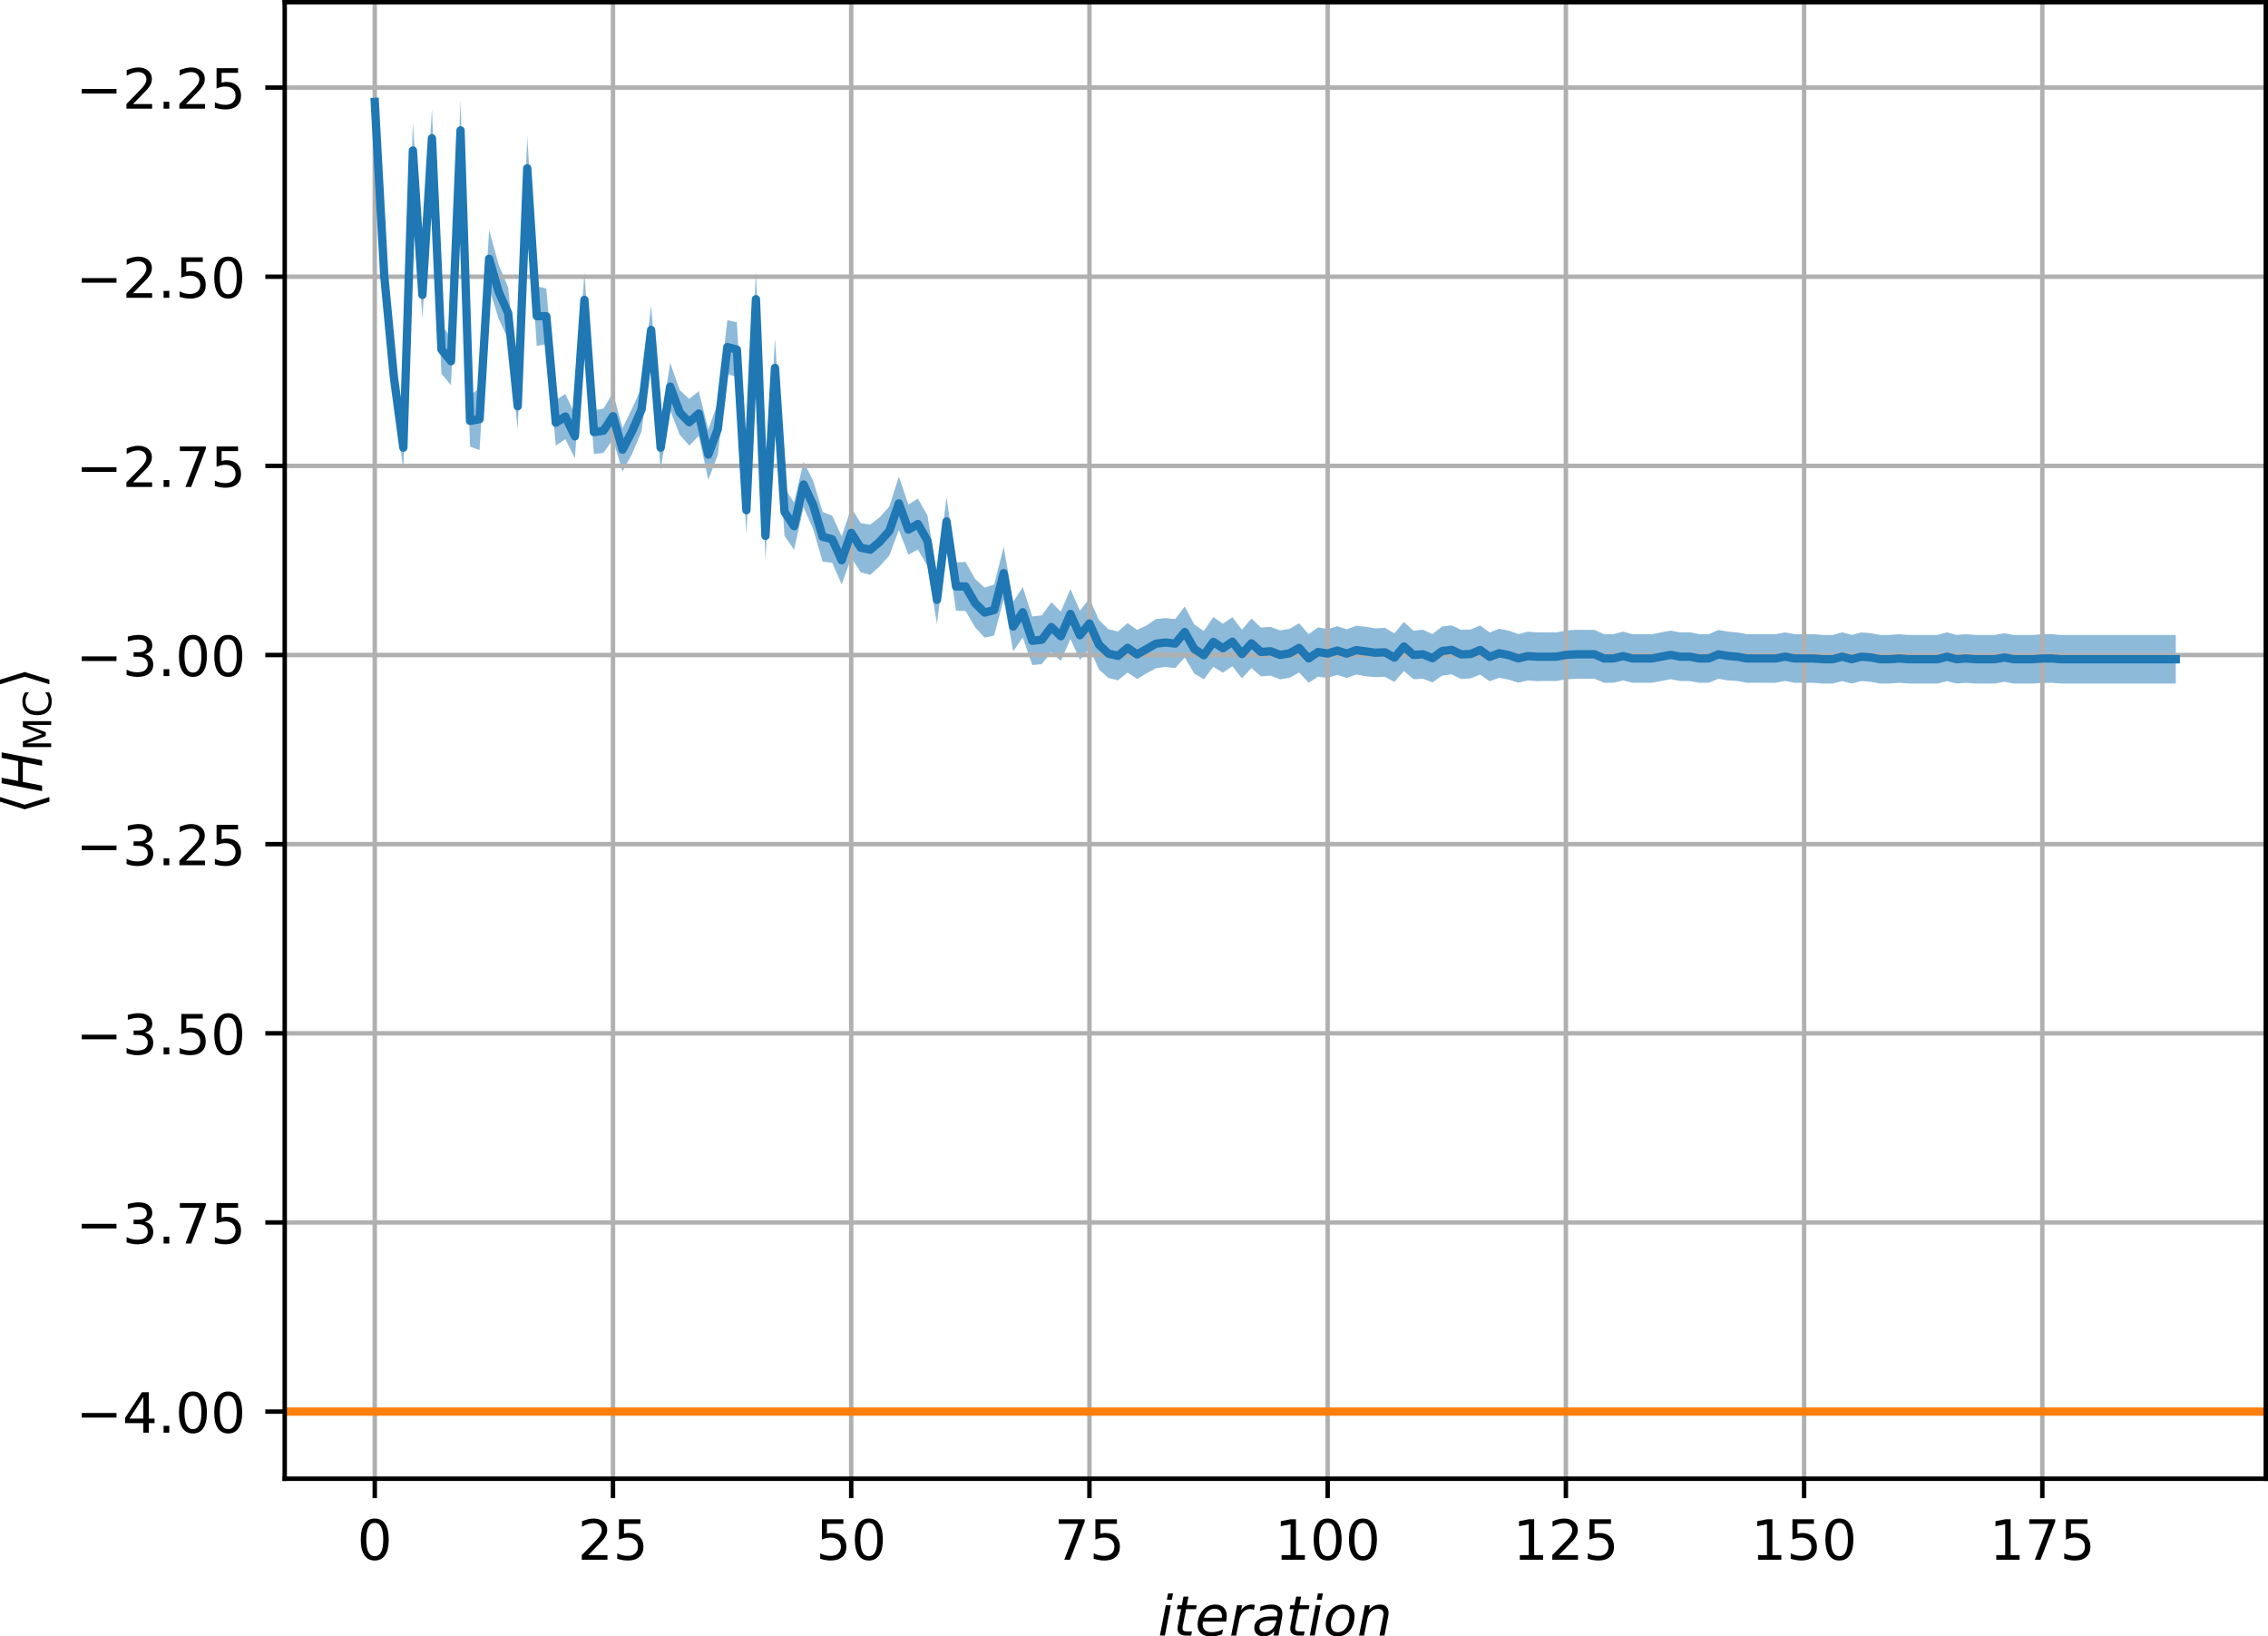 <?xml version="1.0" encoding="UTF-8" standalone="no"?>
<svg
   xmlns:dc="http://purl.org/dc/elements/1.1/"
   xmlns:cc="http://creativecommons.org/ns#"
   xmlns:rdf="http://www.w3.org/1999/02/22-rdf-syntax-ns#"
   xmlns:svg="http://www.w3.org/2000/svg"
   xmlns="http://www.w3.org/2000/svg"
   xmlns:xlink="http://www.w3.org/1999/xlink"
   xmlns:sodipodi="http://sodipodi.sourceforge.net/DTD/sodipodi-0.dtd"
   xmlns:inkscape="http://www.inkscape.org/namespaces/inkscape"
   height="294.929pt"
   version="1.1"
   viewBox="0 0 408.845 294.929"
   width="408.845pt"
   id="svg431"
   sodipodi:docname="convergence_max_cut_qaoa_noisy.svg"
   inkscape:version="1.0.1 (3bc2e813f5, 2020-09-07)">
  <sodipodi:namedview
     pagecolor="#ffffff"
     bordercolor="#666666"
     borderopacity="1"
     objecttolerance="10"
     gridtolerance="10"
     guidetolerance="10"
     inkscape:pageopacity="0"
     inkscape:pageshadow="2"
     inkscape:window-width="1920"
     inkscape:window-height="1042"
     id="namedview433"
     showgrid="false"
     inkscape:zoom="2.4061272"
     inkscape:cx="233.01378"
     inkscape:cy="100.63239"
     inkscape:window-x="0"
     inkscape:window-y="18"
     inkscape:window-maximized="0"
     inkscape:current-layer="patch_1"
     inkscape:document-rotation="0" />
  <defs
     id="defs6">
    <style
       type="text/css"
       id="style4">*{stroke-linecap:butt;stroke-linejoin:round;}</style>
  </defs>
  <g
     id="figure_1"
     transform="translate(-6.275,-41.072)">
    <g
       id="patch_1" />
    <g
       id="axes_1">
      <g
         id="PolyCollection_1">
        <path
           clip-path="url(#pc7e62475c1)"
           d="m 73.833,53.568 v 11.744 l 1.718,30.538 1.718,17.559 1.718,12.259 1.718,-52.457 1.718,25.301 1.718,-27.263 1.718,37.199 1.718,2.034 1.718,-40.495 1.718,51.575 1.718,0.632 1.718,-29.264 1.718,5.629 1.718,3.637 1.718,16.287 1.718,-41.371 1.718,26.317 1.718,-0.346 1.718,18.298 1.718,-1.166 1.718,3.464 1.718,-23.584 1.718,22.811 1.718,-0.212 1.718,-2.402 1.718,5.737 1.718,-3.136 1.718,-4.079 1.718,-13.783 1.718,20.744 1.718,-10.746 1.718,4.398 1.718,1.969 1.718,-1.773 1.718,7.919 1.718,-4.456 1.718,-14.618 1.718,0.566 1.718,28.376 1.718,-37.289 1.718,41.793 1.718,-29.228 1.718,24.975 1.718,2.497 1.718,-7.66 1.718,3.936 1.718,5.866 1.718,0.21 1.718,3.887 1.718,-4.781 1.718,2.618 1.718,0.437 1.718,-1.553 1.718,-1.923 1.718,-4.582 1.718,4.443 1.718,-0.953 1.718,3.031 1.718,10.408 1.718,-14.104 1.718,11.7 1.718,0.054 1.718,2.943 1.718,1.862 1.718,-0.395 1.718,-6.49 1.718,9.351 1.718,-2.508 1.718,4.984 1.718,-0.173 1.718,-2.197 1.718,1.633 1.718,-3.975 1.718,3.773 1.718,-2.081 1.718,3.811 1.718,1.546 1.718,0.401 1.718,-1.388 1.718,1.15 1.718,-1.017 1.718,-0.923 1.718,-0.222 1.718,0.206 1.718,-1.912 1.718,2.893 1.718,1.045 1.718,-2.263 1.718,1.062 1.718,-1.158 1.718,2.179 1.718,-1.84 1.718,1.483 1.718,-0.131 1.718,0.67 1.718,-0.274 1.718,-0.956 1.718,1.842 1.718,-1.093 1.718,0.228 1.718,-0.546 1.718,0.54 1.718,-0.614 1.718,0.317 1.718,0.157 1.718,-0.069 1.718,0.93 1.718,-1.95 1.718,1.466 1.718,-0.082 1.718,0.651 1.718,-1.203 1.718,-0.253 1.718,0.845 1.718,-0.108 1.718,-0.693 1.718,1.213 1.718,-0.624 1.718,0.329 1.718,0.553 1.718,-0.402 1.718,0.121 1.718,-0.034 1.718,0.007 1.718,-0.298 1.718,-0.097 1.718,-0.022 1.718,0.002 1.718,0.737 1.718,-0.013 1.718,-0.403 1.718,0.416 h 1.718 1.718 l 1.718,-0.319 1.718,-0.33 1.718,0.33 1.718,0.011 1.718,0.309 1.718,-0.008 1.718,-0.714 1.718,0.288 1.718,0.116 1.718,0.319 1.718,-0.006 1.718,0.006 h 1.718 l 1.718,-0.33 1.718,0.33 1.718,-0.006 1.718,0.006 1.718,0.134 h 1.718 l 1.718,-0.435 1.718,0.435 1.718,-0.453 1.718,0.134 1.718,0.319 h 1.718 l 1.718,-0.134 1.718,0.134 h 1.718 1.718 1.718 l 1.718,-0.435 1.718,0.435 1.718,-0.134 1.718,0.134 h 1.718 1.718 l 1.718,-0.319 1.718,0.319 h 1.718 1.718 l 1.718,-0.134 h 1.718 l 1.718,0.134 h 1.718 1.718 1.718 1.718 1.718 1.718 1.718 1.718 1.718 1.718 1.718 1.718 v -8.757 0 h -1.718 -1.718 -1.718 -1.718 -1.718 -1.718 -1.718 -1.718 -1.718 -1.718 -1.718 -1.718 l -1.718,-0.136 h -1.718 l -1.718,0.136 h -1.718 -1.718 l -1.718,-0.318 -1.718,0.318 h -1.718 -1.718 l -1.718,-0.136 -1.718,0.136 -1.718,-0.478 -1.718,0.478 h -1.718 -1.718 -1.718 l -1.718,-0.136 -1.718,0.136 h -1.718 l -1.718,-0.318 -1.718,-0.136 -1.718,0.455 -1.718,-0.478 -1.718,0.478 h -1.718 l -1.718,-0.136 -1.718,-0.008 -1.718,0.008 -1.718,-0.331 -1.718,0.331 h -1.718 l -1.718,-0.008 -1.718,0.008 -1.718,-0.318 -1.718,-0.159 -1.718,-0.287 -1.718,0.757 -1.718,0.007 -1.718,-0.35 -1.718,0.031 -1.718,-0.331 -1.718,0.331 -1.718,0.318 h -1.718 -1.718 l -1.718,-0.456 -1.718,0.441 -1.718,0.016 -1.718,-0.78 -1.718,-7.1e-4 -1.718,-0.018 -1.718,0.137 -1.718,0.337 -1.718,-0.009 -1.718,-0.004 -1.718,-0.12 -1.718,0.441 -1.718,-0.631 -1.718,-0.332 -1.718,0.659 -1.718,-1.259 -1.718,0.746 -1.718,0.033 -1.718,-0.793 -1.718,0.207 -1.718,1.358 -1.718,-0.781 -1.718,0.167 -1.718,-1.564 -1.718,2.05 -1.718,-0.993 -1.718,0.089 -1.718,-0.281 -1.718,-0.183 -1.718,0.642 -1.718,-0.561 -1.718,0.532 -1.718,-0.334 -1.718,1.238 -1.718,-1.953 -1.718,0.985 -1.718,0.297 -1.718,-0.655 -1.718,0.147 -1.718,-1.638 -1.718,2.017 -1.718,-2.257 -1.718,1.177 -1.718,-1.215 -1.718,2.528 -1.718,-1.189 -1.718,-3.226 -1.718,2.26 -1.718,-0.173 -1.718,0.162 -1.718,1.144 -1.718,0.818 -1.718,-1.222 -1.718,1.506 -1.718,-0.397 -1.718,-1.668 -1.718,-3.863 -1.718,2.18 -1.718,-3.899 -1.718,4.071 -1.718,-1.692 -1.718,2.362 -1.718,0.207 -1.718,-5.306 -1.718,2.654 -1.718,-9.894 -1.718,6.785 -1.718,0.546 -1.718,-1.553 -1.718,-3.064 -1.718,0.077 -1.718,-11.758 -1.718,14.123 -1.718,-10.846 -1.718,-3.021 -1.718,1.081 -1.718,-5.046 -1.718,5.381 -1.718,1.946 -1.718,1.338 -1.718,-0.281 -1.718,-2.722 -1.718,5.088 -1.718,-3.693 -1.718,-0.689 -1.718,-5.637 -1.718,-3.389 -1.718,7.354 -1.718,-2.662 -1.718,-26.915 -1.718,31.318 -1.718,-43.526 -1.718,38.775 -1.718,-29.499 -1.718,-0.37 -1.718,14.924 -1.718,4.785 -1.718,-6.913 -1.718,1.389 -1.718,-1.59 -1.718,-4.907 -1.718,11.279 -1.718,-21.678 -1.718,14.818 -1.718,3.832 -1.718,3.502 -1.718,-6.337 -1.718,2.827 -1.718,0.295 -1.718,-24.848 -1.718,25.591 -1.718,-3.682 -1.718,1.102 -1.718,-20.106 -1.718,-0.39 -1.718,-26.965 -1.718,44.409 -1.718,-17.265 -1.718,-4.103 -1.718,-6.236 -1.718,28.522 -1.718,1.269 L 89.292,59.157 87.575,101.864 85.857,99.659 84.139,60.736 82.421,89.928 80.704,63.159 78.986,117.837 77.268,104.509 75.55,85.876 Z"
           style="fill:#1f77b4;fill-opacity:0.5"
           id="path14" />
      </g>
      <g
         id="matplotlib.axis_1">
        <g
           id="xtick_1">
          <g
             id="line2d_1">
            <path
               clip-path="url(#pc7e62475c1)"
               d="M 73.833,307.584 V 41.472"
               style="fill:none;stroke:#b0b0b0;stroke-width:0.8;stroke-linecap:square"
               id="path17" />
          </g>
          <g
             id="line2d_2">
            <defs
               id="defs21">
              <path
                 d="M 0,0 V 3.5"
                 id="m0cd2d819ae"
                 style="stroke:#000000;stroke-width:0.8" />
            </defs>
            <g
               id="g25">
              <use
                 style="stroke:#000000;stroke-width:0.8"
                 x="73.833"
                 xlink:href="#m0cd2d819ae"
                 y="307.584"
                 id="use23"
                 width="100%"
                 height="100%" />
            </g>
          </g>
          <g
             id="text_1">
            <!-- 0 -->
            <g
               transform="matrix(0.1,0,0,-0.1,70.651,322.182)"
               id="g33">
              <defs
                 id="defs29">
                <path
                   d="m 31.781,66.406 q -7.609,0 -11.453,-7.5 Q 16.5,51.422 16.5,36.375 q 0,-14.984 3.828,-22.484 3.844,-7.5 11.453,-7.5 7.672,0 11.5,7.5 3.844,7.5 3.844,22.484 0,15.047 -3.844,22.531 -3.828,7.5 -11.5,7.5 z m 0,7.812 q 12.266,0 18.734,-9.703 6.469,-9.688 6.469,-28.141 0,-18.406 -6.469,-28.109 -6.469,-9.688 -18.734,-9.688 -12.25,0 -18.719,9.688 Q 6.594,17.969 6.594,36.375 q 0,18.453 6.469,28.141 6.469,9.703 18.719,9.703 z"
                   id="DejaVuSans-48" />
              </defs>
              <use
                 xlink:href="#DejaVuSans-48"
                 id="use31"
                 x="0"
                 y="0"
                 width="100%"
                 height="100%" />
            </g>
          </g>
        </g>
        <g
           id="xtick_2">
          <g
             id="line2d_3">
            <path
               clip-path="url(#pc7e62475c1)"
               d="M 116.776,307.584 V 41.472"
               style="fill:none;stroke:#b0b0b0;stroke-width:0.8;stroke-linecap:square"
               id="path37" />
          </g>
          <g
             id="line2d_4">
            <g
               id="g42">
              <use
                 style="stroke:#000000;stroke-width:0.8"
                 x="116.776"
                 xlink:href="#m0cd2d819ae"
                 y="307.584"
                 id="use40"
                 width="100%"
                 height="100%" />
            </g>
          </g>
          <g
             id="text_2">
            <!-- 25 -->
            <g
               transform="matrix(0.1,0,0,-0.1,110.414,322.182)"
               id="g53">
              <defs
                 id="defs47">
                <path
                   d="M 19.188,8.297 H 53.609 V 0 H 7.328 v 8.297 q 5.609,5.812 15.297,15.594 9.703,9.797 12.188,12.641 4.734,5.312 6.609,9 1.891,3.688 1.891,7.25 0,5.812 -4.078,9.469 -4.078,3.672 -10.625,3.672 -4.641,0 -9.797,-1.609 -5.141,-1.609 -11,-4.891 v 9.969 Q 13.766,71.781 18.938,73 q 5.188,1.219 9.484,1.219 11.328,0 18.062,-5.672 6.734,-5.656 6.734,-15.125 0,-4.5 -1.688,-8.531 Q 49.859,40.875 45.406,35.406 44.188,33.984 37.641,27.219 31.109,20.453 19.188,8.297 Z"
                   id="DejaVuSans-50" />
                <path
                   d="m 10.797,72.906 h 38.719 v -8.312 h -29.688 V 46.734 q 2.141,0.734 4.281,1.094 2.156,0.359 4.312,0.359 Q 40.625,48.188 47.75,41.5 54.891,34.812 54.891,23.391 54.891,11.625 47.562,5.094 40.234,-1.422 26.906,-1.422 q -4.594,0 -9.359,0.781 -4.75,0.781 -9.828,2.344 V 11.625 q 4.391,-2.391 9.078,-3.562 4.688,-1.172 9.906,-1.172 8.453,0 13.375,4.438 4.938,4.438 4.938,12.062 0,7.609 -4.938,12.047 -4.922,4.453 -13.375,4.453 -3.953,0 -7.891,-0.875 -3.922,-0.875 -8.016,-2.734 z"
                   id="DejaVuSans-53" />
              </defs>
              <use
                 xlink:href="#DejaVuSans-50"
                 id="use49"
                 x="0"
                 y="0"
                 width="100%"
                 height="100%" />
              <use
                 x="63.623"
                 xlink:href="#DejaVuSans-53"
                 id="use51"
                 y="0"
                 width="100%"
                 height="100%" />
            </g>
          </g>
        </g>
        <g
           id="xtick_3">
          <g
             id="line2d_5">
            <path
               clip-path="url(#pc7e62475c1)"
               d="M 159.72,307.584 V 41.472"
               style="fill:none;stroke:#b0b0b0;stroke-width:0.8;stroke-linecap:square"
               id="path57" />
          </g>
          <g
             id="line2d_6">
            <g
               id="g62">
              <use
                 style="stroke:#000000;stroke-width:0.8"
                 x="159.72"
                 xlink:href="#m0cd2d819ae"
                 y="307.584"
                 id="use60"
                 width="100%"
                 height="100%" />
            </g>
          </g>
          <g
             id="text_3">
            <!-- 50 -->
            <g
               transform="matrix(0.1,0,0,-0.1,153.358,322.182)"
               id="g69">
              <use
                 xlink:href="#DejaVuSans-53"
                 id="use65"
                 x="0"
                 y="0"
                 width="100%"
                 height="100%" />
              <use
                 x="63.623"
                 xlink:href="#DejaVuSans-48"
                 id="use67"
                 y="0"
                 width="100%"
                 height="100%" />
            </g>
          </g>
        </g>
        <g
           id="xtick_4">
          <g
             id="line2d_7">
            <path
               clip-path="url(#pc7e62475c1)"
               d="M 202.664,307.584 V 41.472"
               style="fill:none;stroke:#b0b0b0;stroke-width:0.8;stroke-linecap:square"
               id="path73" />
          </g>
          <g
             id="line2d_8">
            <g
               id="g78">
              <use
                 style="stroke:#000000;stroke-width:0.8"
                 x="202.664"
                 xlink:href="#m0cd2d819ae"
                 y="307.584"
                 id="use76"
                 width="100%"
                 height="100%" />
            </g>
          </g>
          <g
             id="text_4">
            <!-- 75 -->
            <g
               transform="matrix(0.1,0,0,-0.1,196.301,322.182)"
               id="g88">
              <defs
                 id="defs82">
                <path
                   d="m 8.203,72.906 h 46.875 V 68.703 L 28.609,0 H 18.312 L 43.219,64.594 H 8.203 Z"
                   id="DejaVuSans-55" />
              </defs>
              <use
                 xlink:href="#DejaVuSans-55"
                 id="use84"
                 x="0"
                 y="0"
                 width="100%"
                 height="100%" />
              <use
                 x="63.623"
                 xlink:href="#DejaVuSans-53"
                 id="use86"
                 y="0"
                 width="100%"
                 height="100%" />
            </g>
          </g>
        </g>
        <g
           id="xtick_5">
          <g
             id="line2d_9">
            <path
               clip-path="url(#pc7e62475c1)"
               d="M 245.608,307.584 V 41.472"
               style="fill:none;stroke:#b0b0b0;stroke-width:0.8;stroke-linecap:square"
               id="path92" />
          </g>
          <g
             id="line2d_10">
            <g
               id="g97">
              <use
                 style="stroke:#000000;stroke-width:0.8"
                 x="245.608"
                 xlink:href="#m0cd2d819ae"
                 y="307.584"
                 id="use95"
                 width="100%"
                 height="100%" />
            </g>
          </g>
          <g
             id="text_5">
            <!-- 100 -->
            <g
               transform="matrix(0.1,0,0,-0.1,236.064,322.182)"
               id="g109">
              <defs
                 id="defs101">
                <path
                   d="m 12.406,8.297 h 16.109 v 55.625 L 10.984,60.406 v 8.984 l 17.438,3.516 H 38.281 V 8.297 H 54.391 V 0 H 12.406 Z"
                   id="DejaVuSans-49" />
              </defs>
              <use
                 xlink:href="#DejaVuSans-49"
                 id="use103"
                 x="0"
                 y="0"
                 width="100%"
                 height="100%" />
              <use
                 x="63.623"
                 xlink:href="#DejaVuSans-48"
                 id="use105"
                 y="0"
                 width="100%"
                 height="100%" />
              <use
                 x="127.246"
                 xlink:href="#DejaVuSans-48"
                 id="use107"
                 y="0"
                 width="100%"
                 height="100%" />
            </g>
          </g>
        </g>
        <g
           id="xtick_6">
          <g
             id="line2d_11">
            <path
               clip-path="url(#pc7e62475c1)"
               d="M 288.551,307.584 V 41.472"
               style="fill:none;stroke:#b0b0b0;stroke-width:0.8;stroke-linecap:square"
               id="path113" />
          </g>
          <g
             id="line2d_12">
            <g
               id="g118">
              <use
                 style="stroke:#000000;stroke-width:0.8"
                 x="288.551"
                 xlink:href="#m0cd2d819ae"
                 y="307.584"
                 id="use116"
                 width="100%"
                 height="100%" />
            </g>
          </g>
          <g
             id="text_6">
            <!-- 125 -->
            <g
               transform="matrix(0.1,0,0,-0.1,279.008,322.182)"
               id="g127">
              <use
                 xlink:href="#DejaVuSans-49"
                 id="use121"
                 x="0"
                 y="0"
                 width="100%"
                 height="100%" />
              <use
                 x="63.623"
                 xlink:href="#DejaVuSans-50"
                 id="use123"
                 y="0"
                 width="100%"
                 height="100%" />
              <use
                 x="127.246"
                 xlink:href="#DejaVuSans-53"
                 id="use125"
                 y="0"
                 width="100%"
                 height="100%" />
            </g>
          </g>
        </g>
        <g
           id="xtick_7">
          <g
             id="line2d_13">
            <path
               clip-path="url(#pc7e62475c1)"
               d="M 331.495,307.584 V 41.472"
               style="fill:none;stroke:#b0b0b0;stroke-width:0.8;stroke-linecap:square"
               id="path131" />
          </g>
          <g
             id="line2d_14">
            <g
               id="g136">
              <use
                 style="stroke:#000000;stroke-width:0.8"
                 x="331.495"
                 xlink:href="#m0cd2d819ae"
                 y="307.584"
                 id="use134"
                 width="100%"
                 height="100%" />
            </g>
          </g>
          <g
             id="text_7">
            <!-- 150 -->
            <g
               transform="matrix(0.1,0,0,-0.1,321.951,322.182)"
               id="g145">
              <use
                 xlink:href="#DejaVuSans-49"
                 id="use139"
                 x="0"
                 y="0"
                 width="100%"
                 height="100%" />
              <use
                 x="63.623"
                 xlink:href="#DejaVuSans-53"
                 id="use141"
                 y="0"
                 width="100%"
                 height="100%" />
              <use
                 x="127.246"
                 xlink:href="#DejaVuSans-48"
                 id="use143"
                 y="0"
                 width="100%"
                 height="100%" />
            </g>
          </g>
        </g>
        <g
           id="xtick_8">
          <g
             id="line2d_15">
            <path
               clip-path="url(#pc7e62475c1)"
               d="M 374.439,307.584 V 41.472"
               style="fill:none;stroke:#b0b0b0;stroke-width:0.8;stroke-linecap:square"
               id="path149" />
          </g>
          <g
             id="line2d_16">
            <g
               id="g154">
              <use
                 style="stroke:#000000;stroke-width:0.8"
                 x="374.439"
                 xlink:href="#m0cd2d819ae"
                 y="307.584"
                 id="use152"
                 width="100%"
                 height="100%" />
            </g>
          </g>
          <g
             id="text_8">
            <!-- 175 -->
            <g
               transform="matrix(0.1,0,0,-0.1,364.895,322.182)"
               id="g163">
              <use
                 xlink:href="#DejaVuSans-49"
                 id="use157"
                 x="0"
                 y="0"
                 width="100%"
                 height="100%" />
              <use
                 x="63.623"
                 xlink:href="#DejaVuSans-55"
                 id="use159"
                 y="0"
                 width="100%"
                 height="100%" />
              <use
                 x="127.246"
                 xlink:href="#DejaVuSans-53"
                 id="use161"
                 y="0"
                 width="100%"
                 height="100%" />
            </g>
          </g>
        </g>
        <g
           id="text_9">
          <!-- $iteration$ -->
          <g
             transform="matrix(0.1,0,0,-0.1,215.01,335.861)"
             id="g194">
            <defs
               id="defs174">
              <path
                 d="m 18.312,75.984 h 8.984 L 25.094,64.594 H 16.109 Z M 14.203,54.688 H 23.188 L 12.5,0 H 3.516 Z"
                 id="DejaVuSans-Oblique-105" />
              <path
                 d="M 42.281,54.688 40.922,47.703 H 23 l -5.812,-29.688 q -0.297,-1.656 -0.438,-2.781 -0.141,-1.125 -0.141,-1.75 0,-3.125 1.875,-4.547 1.875,-1.422 6.031,-1.422 H 33.594 L 32.078,0 h -8.594 q -8,0 -11.938,3.125 Q 7.625,6.25 7.625,12.594 q 0,1.125 0.141,2.469 0.141,1.344 0.438,2.953 l 5.812,29.688 h -7.625 L 7.812,54.688 h 7.469 l 3.031,15.531 h 8.984 L 24.312,54.688 Z"
                 id="DejaVuSans-Oblique-116" />
              <path
                 d="m 48.094,32.234 q 0.156,0.781 0.219,1.609 0.078,0.828 0.078,1.656 0,5.953 -3.5,9.422 -3.484,3.469 -9.484,3.469 -6.688,0 -11.828,-4.234 -5.125,-4.219 -7.75,-11.984 z m 7.812,-7.031 H 14.109 Q 13.812,23.344 13.719,22.266 13.625,21.188 13.625,20.406 q 0,-6.781 4.172,-10.5 4.172,-3.703 11.797,-3.703 5.859,0 11.078,1.312 5.234,1.328 9.719,3.859 L 48.688,2.484 q -4.844,-1.953 -10,-2.922 -5.141,-0.984 -10.469,-0.984 -11.375,0 -17.5,5.438 -6.125,5.453 -6.125,15.469 0,8.547 3.047,15.891 3.047,7.344 8.969,13.109 3.797,3.609 9.047,5.562 Q 30.906,56 36.812,56 q 9.281,0 14.766,-5.562 5.5,-5.562 5.5,-14.938 0,-2.25 -0.297,-4.812 Q 56.5,28.125 55.906,25.203 Z"
                 id="DejaVuSans-Oblique-101" />
              <path
                 d="m 44.578,46.391 q -1.359,0.734 -3.125,1.125 -1.75,0.391 -3.75,0.391 -7.188,0 -12.562,-5.453 -5.359,-5.438 -7.125,-14.578 L 12.5,0 H 3.516 l 10.688,54.688 H 23.188 l -1.703,-8.5 Q 25.047,50.922 30,53.453 34.969,56 40.578,56 q 1.469,0 2.875,-0.172 1.422,-0.156 2.844,-0.547 z"
                 id="DejaVuSans-Oblique-114" />
              <path
                 d="M 53.719,31.203 47.609,0 H 38.625 l 1.656,8.297 Q 36.328,3.422 31.266,1 26.219,-1.422 20.016,-1.422 13.031,-1.422 8.562,2.844 4.109,7.125 4.109,13.812 q 0,9.578 7.641,15.141 7.641,5.562 21.062,5.562 h 12.5 l 0.484,2.406 q 0.109,0.391 0.156,0.844 Q 46,38.234 46,39.203 q 0,4.359 -3.547,6.766 -3.531,2.422 -9.938,2.422 -4.391,0 -9.016,-1.125 -4.609,-1.125 -9.484,-3.375 l 1.562,8.312 q 5.078,1.906 9.938,2.844 Q 30.375,56 34.906,56 q 9.672,0 14.719,-4.203 5.062,-4.188 5.062,-12.203 0,-1.609 -0.25,-3.781 -0.234,-2.172 -0.719,-4.609 z M 44,27.484 h -8.984 q -11.047,0 -16.344,-2.953 Q 13.375,21.578 13.375,15.375 q 0,-4.297 2.703,-6.734 2.719,-2.438 7.5,-2.438 7.328,0 12.797,5.25 5.469,5.25 7.234,14.031 z"
                 id="DejaVuSans-Oblique-97" />
              <path
                 d="m 25.391,-1.422 q -9.625,0 -15.219,5.938 -5.578,5.938 -5.578,16.188 0,5.953 1.922,12.125 1.938,6.188 5.016,10.391 Q 16.359,49.75 22.312,52.875 28.266,56 35.797,56 q 9.328,0 15.062,-5.812 5.734,-5.797 5.734,-15.172 0,-6.5 -1.906,-12.953 Q 52.781,15.625 49.703,11.375 44.922,4.828 38.969,1.703 q -5.953,-3.125 -13.578,-3.125 z M 13.922,21 q 0,-7.422 3.094,-11.109 3.109,-3.688 9.406,-3.688 9.031,0 14.953,7.875 5.938,7.891 5.938,20 0,7.078 -3.172,10.688 -3.172,3.625 -9.328,3.625 -5.078,0 -9.031,-2.375 Q 21.828,43.656 18.703,38.812 16.406,35.203 15.156,30.562 13.922,25.922 13.922,21 Z"
                 id="DejaVuSans-Oblique-111" />
              <path
                 d="M 55.719,33.016 49.312,0 h -9.031 l 6.406,32.672 q 0.438,2.297 0.672,4.047 0.25,1.766 0.25,2.781 0,4.109 -2.594,6.391 Q 42.438,48.188 37.797,48.188 30.562,48.188 25.344,43.375 20.125,38.578 18.5,30.328 L 12.5,0 H 3.516 l 10.594,54.688 h 8.984 l -1.797,-8.594 q 3.75,4.734 9.016,7.312 Q 35.594,56 41.406,56 q 7.234,0 11.203,-3.906 3.984,-3.906 3.984,-10.984 0,-1.75 -0.219,-3.75 -0.219,-2 -0.656,-4.344 z"
                 id="DejaVuSans-Oblique-110" />
            </defs>
            <use
               transform="translate(0,0.016)"
               xlink:href="#DejaVuSans-Oblique-105"
               id="use176"
               x="0"
               y="0"
               width="100%"
               height="100%" />
            <use
               transform="translate(27.783,0.016)"
               xlink:href="#DejaVuSans-Oblique-116"
               id="use178"
               x="0"
               y="0"
               width="100%"
               height="100%" />
            <use
               transform="translate(66.992,0.016)"
               xlink:href="#DejaVuSans-Oblique-101"
               id="use180"
               x="0"
               y="0"
               width="100%"
               height="100%" />
            <use
               transform="translate(128.516,0.016)"
               xlink:href="#DejaVuSans-Oblique-114"
               id="use182"
               x="0"
               y="0"
               width="100%"
               height="100%" />
            <use
               transform="translate(169.629,0.016)"
               xlink:href="#DejaVuSans-Oblique-97"
               id="use184"
               x="0"
               y="0"
               width="100%"
               height="100%" />
            <use
               transform="translate(230.908,0.016)"
               xlink:href="#DejaVuSans-Oblique-116"
               id="use186"
               x="0"
               y="0"
               width="100%"
               height="100%" />
            <use
               transform="translate(270.117,0.016)"
               xlink:href="#DejaVuSans-Oblique-105"
               id="use188"
               x="0"
               y="0"
               width="100%"
               height="100%" />
            <use
               transform="translate(297.9,0.016)"
               xlink:href="#DejaVuSans-Oblique-111"
               id="use190"
               x="0"
               y="0"
               width="100%"
               height="100%" />
            <use
               transform="translate(359.082,0.016)"
               xlink:href="#DejaVuSans-Oblique-110"
               id="use192"
               x="0"
               y="0"
               width="100%"
               height="100%" />
          </g>
        </g>
      </g>
      <g
         id="matplotlib.axis_2">
        <g
           id="ytick_1">
          <g
             id="line2d_17">
            <path
               clip-path="url(#pc7e62475c1)"
               d="M 57.6,295.488 H 414.72"
               style="fill:none;stroke:#b0b0b0;stroke-width:0.8;stroke-linecap:square"
               id="path198" />
          </g>
          <g
             id="line2d_18">
            <defs
               id="defs202">
              <path
                 d="M 0,0 H -3.5"
                 id="m74c15f6f76"
                 style="stroke:#000000;stroke-width:0.8" />
            </defs>
            <g
               id="g206">
              <use
                 style="stroke:#000000;stroke-width:0.8"
                 x="57.6"
                 xlink:href="#m74c15f6f76"
                 y="295.488"
                 id="use204"
                 width="100%"
                 height="100%" />
            </g>
          </g>
          <g
             id="text_10">
            <!-- −4.00 -->
            <g
               transform="matrix(0.1,0,0,-0.1,19.955,299.287)"
               id="g224">
              <defs
                 id="defs212">
                <path
                   d="M 10.594,35.5 H 73.188 V 27.203 H 10.594 Z"
                   id="DejaVuSans-8722" />
                <path
                   d="M 37.797,64.312 12.891,25.391 h 24.906 z m -2.594,8.594 h 12.406 V 25.391 h 10.406 V 17.188 H 47.609 V 0 h -9.812 V 17.188 H 4.891 v 9.516 z"
                   id="DejaVuSans-52" />
                <path
                   d="M 10.688,12.406 H 21 V 0 H 10.688 Z"
                   id="DejaVuSans-46" />
              </defs>
              <use
                 xlink:href="#DejaVuSans-8722"
                 id="use214"
                 x="0"
                 y="0"
                 width="100%"
                 height="100%" />
              <use
                 x="83.789"
                 xlink:href="#DejaVuSans-52"
                 id="use216"
                 y="0"
                 width="100%"
                 height="100%" />
              <use
                 x="147.412"
                 xlink:href="#DejaVuSans-46"
                 id="use218"
                 y="0"
                 width="100%"
                 height="100%" />
              <use
                 x="179.199"
                 xlink:href="#DejaVuSans-48"
                 id="use220"
                 y="0"
                 width="100%"
                 height="100%" />
              <use
                 x="242.822"
                 xlink:href="#DejaVuSans-48"
                 id="use222"
                 y="0"
                 width="100%"
                 height="100%" />
            </g>
          </g>
        </g>
        <g
           id="ytick_2">
          <g
             id="line2d_19">
            <path
               clip-path="url(#pc7e62475c1)"
               d="M 57.6,261.398 H 414.72"
               style="fill:none;stroke:#b0b0b0;stroke-width:0.8;stroke-linecap:square"
               id="path228" />
          </g>
          <g
             id="line2d_20">
            <g
               id="g233">
              <use
                 style="stroke:#000000;stroke-width:0.8"
                 x="57.6"
                 xlink:href="#m74c15f6f76"
                 y="261.398"
                 id="use231"
                 width="100%"
                 height="100%" />
            </g>
          </g>
          <g
             id="text_11">
            <!-- −3.75 -->
            <g
               transform="matrix(0.1,0,0,-0.1,19.955,265.197)"
               id="g249">
              <defs
                 id="defs237">
                <path
                   d="M 40.578,39.312 Q 47.656,37.797 51.625,33 q 3.984,-4.781 3.984,-11.812 0,-10.781 -7.422,-16.703 -7.422,-5.906 -21.094,-5.906 -4.578,0 -9.438,0.906 -4.859,0.906 -10.031,2.719 v 9.516 q 4.094,-2.391 8.969,-3.609 4.891,-1.219 10.219,-1.219 9.266,0 14.125,3.656 4.859,3.656 4.859,10.641 0,6.453 -4.516,10.078 -4.516,3.641 -12.562,3.641 h -8.5 v 8.109 h 8.891 q 7.266,0 11.125,2.906 3.859,2.906 3.859,8.375 0,5.609 -3.984,8.609 -3.969,3.016 -11.391,3.016 -4.062,0 -8.703,-0.891 Q 15.375,64.156 9.812,62.312 v 8.781 q 5.625,1.562 10.531,2.344 4.906,0.781 9.25,0.781 11.234,0 17.766,-5.109 6.547,-5.094 6.547,-13.781 0,-6.062 -3.469,-10.234 -3.469,-4.172 -9.859,-5.781 z"
                   id="DejaVuSans-51" />
              </defs>
              <use
                 xlink:href="#DejaVuSans-8722"
                 id="use239"
                 x="0"
                 y="0"
                 width="100%"
                 height="100%" />
              <use
                 x="83.789"
                 xlink:href="#DejaVuSans-51"
                 id="use241"
                 y="0"
                 width="100%"
                 height="100%" />
              <use
                 x="147.412"
                 xlink:href="#DejaVuSans-46"
                 id="use243"
                 y="0"
                 width="100%"
                 height="100%" />
              <use
                 x="179.199"
                 xlink:href="#DejaVuSans-55"
                 id="use245"
                 y="0"
                 width="100%"
                 height="100%" />
              <use
                 x="242.822"
                 xlink:href="#DejaVuSans-53"
                 id="use247"
                 y="0"
                 width="100%"
                 height="100%" />
            </g>
          </g>
        </g>
        <g
           id="ytick_3">
          <g
             id="line2d_21">
            <path
               clip-path="url(#pc7e62475c1)"
               d="M 57.6,227.307 H 414.72"
               style="fill:none;stroke:#b0b0b0;stroke-width:0.8;stroke-linecap:square"
               id="path253" />
          </g>
          <g
             id="line2d_22">
            <g
               id="g258">
              <use
                 style="stroke:#000000;stroke-width:0.8"
                 x="57.6"
                 xlink:href="#m74c15f6f76"
                 y="227.307"
                 id="use256"
                 width="100%"
                 height="100%" />
            </g>
          </g>
          <g
             id="text_12">
            <!-- −3.50 -->
            <g
               transform="matrix(0.1,0,0,-0.1,19.955,231.106)"
               id="g271">
              <use
                 xlink:href="#DejaVuSans-8722"
                 id="use261"
                 x="0"
                 y="0"
                 width="100%"
                 height="100%" />
              <use
                 x="83.789"
                 xlink:href="#DejaVuSans-51"
                 id="use263"
                 y="0"
                 width="100%"
                 height="100%" />
              <use
                 x="147.412"
                 xlink:href="#DejaVuSans-46"
                 id="use265"
                 y="0"
                 width="100%"
                 height="100%" />
              <use
                 x="179.199"
                 xlink:href="#DejaVuSans-53"
                 id="use267"
                 y="0"
                 width="100%"
                 height="100%" />
              <use
                 x="242.822"
                 xlink:href="#DejaVuSans-48"
                 id="use269"
                 y="0"
                 width="100%"
                 height="100%" />
            </g>
          </g>
        </g>
        <g
           id="ytick_4">
          <g
             id="line2d_23">
            <path
               clip-path="url(#pc7e62475c1)"
               d="M 57.6,193.217 H 414.72"
               style="fill:none;stroke:#b0b0b0;stroke-width:0.8;stroke-linecap:square"
               id="path275" />
          </g>
          <g
             id="line2d_24">
            <g
               id="g280">
              <use
                 style="stroke:#000000;stroke-width:0.8"
                 x="57.6"
                 xlink:href="#m74c15f6f76"
                 y="193.217"
                 id="use278"
                 width="100%"
                 height="100%" />
            </g>
          </g>
          <g
             id="text_13">
            <!-- −3.25 -->
            <g
               transform="matrix(0.1,0,0,-0.1,19.955,197.016)"
               id="g293">
              <use
                 xlink:href="#DejaVuSans-8722"
                 id="use283"
                 x="0"
                 y="0"
                 width="100%"
                 height="100%" />
              <use
                 x="83.789"
                 xlink:href="#DejaVuSans-51"
                 id="use285"
                 y="0"
                 width="100%"
                 height="100%" />
              <use
                 x="147.412"
                 xlink:href="#DejaVuSans-46"
                 id="use287"
                 y="0"
                 width="100%"
                 height="100%" />
              <use
                 x="179.199"
                 xlink:href="#DejaVuSans-50"
                 id="use289"
                 y="0"
                 width="100%"
                 height="100%" />
              <use
                 x="242.822"
                 xlink:href="#DejaVuSans-53"
                 id="use291"
                 y="0"
                 width="100%"
                 height="100%" />
            </g>
          </g>
        </g>
        <g
           id="ytick_5">
          <g
             id="line2d_25">
            <path
               clip-path="url(#pc7e62475c1)"
               d="M 57.6,159.126 H 414.72"
               style="fill:none;stroke:#b0b0b0;stroke-width:0.8;stroke-linecap:square"
               id="path297" />
          </g>
          <g
             id="line2d_26">
            <g
               id="g302">
              <use
                 style="stroke:#000000;stroke-width:0.8"
                 x="57.6"
                 xlink:href="#m74c15f6f76"
                 y="159.126"
                 id="use300"
                 width="100%"
                 height="100%" />
            </g>
          </g>
          <g
             id="text_14">
            <!-- −3.00 -->
            <g
               transform="matrix(0.1,0,0,-0.1,19.955,162.926)"
               id="g315">
              <use
                 xlink:href="#DejaVuSans-8722"
                 id="use305"
                 x="0"
                 y="0"
                 width="100%"
                 height="100%" />
              <use
                 x="83.789"
                 xlink:href="#DejaVuSans-51"
                 id="use307"
                 y="0"
                 width="100%"
                 height="100%" />
              <use
                 x="147.412"
                 xlink:href="#DejaVuSans-46"
                 id="use309"
                 y="0"
                 width="100%"
                 height="100%" />
              <use
                 x="179.199"
                 xlink:href="#DejaVuSans-48"
                 id="use311"
                 y="0"
                 width="100%"
                 height="100%" />
              <use
                 x="242.822"
                 xlink:href="#DejaVuSans-48"
                 id="use313"
                 y="0"
                 width="100%"
                 height="100%" />
            </g>
          </g>
        </g>
        <g
           id="ytick_6">
          <g
             id="line2d_27">
            <path
               clip-path="url(#pc7e62475c1)"
               d="M 57.6,125.036 H 414.72"
               style="fill:none;stroke:#b0b0b0;stroke-width:0.8;stroke-linecap:square"
               id="path319" />
          </g>
          <g
             id="line2d_28">
            <g
               id="g324">
              <use
                 style="stroke:#000000;stroke-width:0.8"
                 x="57.6"
                 xlink:href="#m74c15f6f76"
                 y="125.036"
                 id="use322"
                 width="100%"
                 height="100%" />
            </g>
          </g>
          <g
             id="text_15">
            <!-- −2.75 -->
            <g
               transform="matrix(0.1,0,0,-0.1,19.955,128.835)"
               id="g337">
              <use
                 xlink:href="#DejaVuSans-8722"
                 id="use327"
                 x="0"
                 y="0"
                 width="100%"
                 height="100%" />
              <use
                 x="83.789"
                 xlink:href="#DejaVuSans-50"
                 id="use329"
                 y="0"
                 width="100%"
                 height="100%" />
              <use
                 x="147.412"
                 xlink:href="#DejaVuSans-46"
                 id="use331"
                 y="0"
                 width="100%"
                 height="100%" />
              <use
                 x="179.199"
                 xlink:href="#DejaVuSans-55"
                 id="use333"
                 y="0"
                 width="100%"
                 height="100%" />
              <use
                 x="242.822"
                 xlink:href="#DejaVuSans-53"
                 id="use335"
                 y="0"
                 width="100%"
                 height="100%" />
            </g>
          </g>
        </g>
        <g
           id="ytick_7">
          <g
             id="line2d_29">
            <path
               clip-path="url(#pc7e62475c1)"
               d="M 57.6,90.946 H 414.72"
               style="fill:none;stroke:#b0b0b0;stroke-width:0.8;stroke-linecap:square"
               id="path341" />
          </g>
          <g
             id="line2d_30">
            <g
               id="g346">
              <use
                 style="stroke:#000000;stroke-width:0.8"
                 x="57.6"
                 xlink:href="#m74c15f6f76"
                 y="90.946"
                 id="use344"
                 width="100%"
                 height="100%" />
            </g>
          </g>
          <g
             id="text_16">
            <!-- −2.50 -->
            <g
               transform="matrix(0.1,0,0,-0.1,19.955,94.745)"
               id="g359">
              <use
                 xlink:href="#DejaVuSans-8722"
                 id="use349"
                 x="0"
                 y="0"
                 width="100%"
                 height="100%" />
              <use
                 x="83.789"
                 xlink:href="#DejaVuSans-50"
                 id="use351"
                 y="0"
                 width="100%"
                 height="100%" />
              <use
                 x="147.412"
                 xlink:href="#DejaVuSans-46"
                 id="use353"
                 y="0"
                 width="100%"
                 height="100%" />
              <use
                 x="179.199"
                 xlink:href="#DejaVuSans-53"
                 id="use355"
                 y="0"
                 width="100%"
                 height="100%" />
              <use
                 x="242.822"
                 xlink:href="#DejaVuSans-48"
                 id="use357"
                 y="0"
                 width="100%"
                 height="100%" />
            </g>
          </g>
        </g>
        <g
           id="ytick_8">
          <g
             id="line2d_31">
            <path
               clip-path="url(#pc7e62475c1)"
               d="M 57.6,56.855 H 414.72"
               style="fill:none;stroke:#b0b0b0;stroke-width:0.8;stroke-linecap:square"
               id="path363" />
          </g>
          <g
             id="line2d_32">
            <g
               id="g368">
              <use
                 style="stroke:#000000;stroke-width:0.8"
                 x="57.6"
                 xlink:href="#m74c15f6f76"
                 y="56.855"
                 id="use366"
                 width="100%"
                 height="100%" />
            </g>
          </g>
          <g
             id="text_17">
            <!-- −2.25 -->
            <g
               transform="matrix(0.1,0,0,-0.1,19.955,60.654)"
               id="g381">
              <use
                 xlink:href="#DejaVuSans-8722"
                 id="use371"
                 x="0"
                 y="0"
                 width="100%"
                 height="100%" />
              <use
                 x="83.789"
                 xlink:href="#DejaVuSans-50"
                 id="use373"
                 y="0"
                 width="100%"
                 height="100%" />
              <use
                 x="147.412"
                 xlink:href="#DejaVuSans-46"
                 id="use375"
                 y="0"
                 width="100%"
                 height="100%" />
              <use
                 x="179.199"
                 xlink:href="#DejaVuSans-50"
                 id="use377"
                 y="0"
                 width="100%"
                 height="100%" />
              <use
                 x="242.822"
                 xlink:href="#DejaVuSans-53"
                 id="use379"
                 y="0"
                 width="100%"
                 height="100%" />
            </g>
          </g>
        </g>
        <g
           id="text_18">
          <!-- $\langle H_{\mathrm{MC}} \rangle$ -->
          <g
             transform="matrix(0,-0.1,-0.1,0,13.875,187.828)"
             id="g402">
            <defs
               id="defs390">
              <path
                 d="M 8.938,31.344 22.703,75.875 H 31 L 17.234,31.344 31,-13.188 h -8.297 z"
                 id="DejaVuSans-10216" />
              <path
                 d="M 16.891,72.906 H 26.812 L 21,43.016 h 35.781 l 5.812,29.891 h 9.922 L 58.297,0 h -9.906 l 6.781,34.719 H 19.391 L 12.594,0 H 2.688 Z"
                 id="DejaVuSans-Oblique-72" />
              <path
                 d="M 9.812,72.906 H 24.516 L 43.109,23.297 61.812,72.906 H 76.516 V 0 h -9.625 v 64.016 l -18.797,-50 H 38.188 l -18.797,50 V 0 H 9.812 Z"
                 id="DejaVuSans-77" />
              <path
                 d="M 64.406,67.281 V 56.891 q -4.984,4.641 -10.625,6.922 -5.641,2.297 -11.984,2.297 -12.5,0 -19.141,-7.641 -6.641,-7.641 -6.641,-22.094 0,-14.406 6.641,-22.047 Q 29.297,6.688 41.797,6.688 q 6.344,0 11.984,2.297 5.641,2.297 10.625,6.938 V 5.609 Q 59.234,2.094 53.438,0.328 q -5.781,-1.75 -12.219,-1.75 -16.562,0 -26.094,10.125 Q 5.609,18.844 5.609,36.375 q 0,17.578 9.516,27.703 9.531,10.141 26.094,10.141 6.531,0 12.312,-1.734 5.797,-1.734 10.875,-5.203 z"
                 id="DejaVuSans-67" />
              <path
                 d="M 30.078,31.344 16.312,-13.188 H 8.016 L 21.781,31.344 8.016,75.875 H 16.312 Z"
                 id="DejaVuSans-10217" />
            </defs>
            <use
               transform="translate(0,0.125)"
               xlink:href="#DejaVuSans-10216"
               id="use392"
               x="0"
               y="0"
               width="100%"
               height="100%" />
            <use
               transform="translate(39.014,0.125)"
               xlink:href="#DejaVuSans-Oblique-72"
               id="use394"
               x="0"
               y="0"
               width="100%"
               height="100%" />
            <use
               transform="matrix(0.7,0,0,0.7,114.209,-16.281)"
               xlink:href="#DejaVuSans-77"
               id="use396"
               x="0"
               y="0"
               width="100%"
               height="100%" />
            <use
               transform="matrix(0.7,0,0,0.7,174.604,-16.281)"
               xlink:href="#DejaVuSans-67"
               id="use398"
               x="0"
               y="0"
               width="100%"
               height="100%" />
            <use
               transform="translate(226.216,0.125)"
               xlink:href="#DejaVuSans-10217"
               id="use400"
               x="0"
               y="0"
               width="100%"
               height="100%" />
          </g>
        </g>
      </g>
      <g
         id="line2d_33">
        <path
           clip-path="url(#pc7e62475c1)"
           d="m 73.833,59.44 1.718,31.423 1.718,18.096 1.718,12.793 1.718,-53.568 1.718,26.035 1.718,-28.227 1.718,38.061 1.718,2.12 1.718,-41.601 1.718,52.358 1.718,-0.318 1.718,-28.893 1.718,5.933 1.718,3.87 1.718,16.776 1.718,-42.89 1.718,26.641 1.718,0.022 1.718,19.202 1.718,-1.134 1.718,3.573 1.718,-24.588 1.718,23.829 1.718,-0.253 1.718,-2.614 1.718,6.037 1.718,-3.319 1.718,-3.955 1.718,-14.301 1.718,21.211 1.718,-11.012 1.718,4.653 1.718,1.779 1.718,-1.581 1.718,7.416 1.718,-4.621 1.718,-14.771 1.718,0.468 1.718,28.938 1.718,-38.032 1.718,42.66 1.718,-30.273 1.718,25.945 1.718,2.58 1.718,-7.507 1.718,3.662 1.718,5.751 1.718,0.449 1.718,3.79 1.718,-4.934 1.718,2.67 1.718,0.359 1.718,-1.445 1.718,-1.934 1.718,-4.982 1.718,4.745 1.718,-1.017 1.718,3.026 1.718,10.627 1.718,-14.114 1.718,11.729 1.718,-0.012 1.718,3.003 1.718,1.708 1.718,-0.47 1.718,-6.637 1.718,9.622 1.718,-2.581 1.718,5.145 1.718,-0.19 1.718,-2.279 1.718,1.662 1.718,-4.023 1.718,3.836 1.718,-2.13 1.718,3.837 1.718,1.607 1.718,0.399 1.718,-1.447 1.718,1.186 3.436,-1.951 1.718,-0.192 1.718,0.19 1.718,-2.086 1.718,3.06 1.718,1.117 1.718,-2.396 1.718,1.139 1.718,-1.167 1.718,2.218 1.718,-1.928 1.718,1.561 1.718,-0.139 1.718,0.662 1.718,-0.286 1.718,-0.971 1.718,1.898 1.718,-1.166 1.718,0.281 1.718,-0.539 1.718,0.551 1.718,-0.628 3.435,0.469 1.718,-0.079 1.718,0.961 1.718,-2 1.718,1.515 1.718,-0.125 1.718,0.716 1.718,-1.281 1.718,-0.23 1.718,0.819 1.718,-0.07 1.718,-0.719 1.718,1.236 1.718,-0.642 1.718,0.33 1.718,0.592 1.718,-0.421 1.718,0.121 3.436,-0.007 1.718,-0.318 1.718,-0.117 3.436,-7.8e-4 1.718,0.758 1.718,-0.014 1.718,-0.422 1.718,0.436 h 3.436 l 3.436,-0.649 1.718,0.331 1.718,-0.01 1.718,0.329 1.718,-0.008 1.718,-0.736 1.718,0.287 1.718,0.137 1.718,0.319 h 5.153 l 1.718,-0.331 1.718,0.331 h 3.435 l 1.718,0.135 h 1.718 l 1.718,-0.456 1.718,0.456 1.718,-0.454 1.718,0.135 1.718,0.319 h 1.718 l 1.718,-0.135 1.718,0.135 h 5.153 l 1.718,-0.456 1.718,0.456 1.718,-0.135 1.718,0.135 h 3.436 l 1.718,-0.319 1.718,0.319 h 3.436 l 1.718,-0.135 h 1.718 l 1.718,0.135 h 20.613 v 0"
           style="fill:none;stroke:#1f77b4;stroke-width:1.5;stroke-linecap:square"
           id="path406" />
      </g>
      <g
         id="line2d_34">
        <path
           clip-path="url(#pc7e62475c1)"
           d="M 57.6,295.488 H 414.72"
           style="fill:none;stroke:#ff7f0e;stroke-width:1.5;stroke-linecap:square"
           id="path409" />
      </g>
      <g
         id="patch_3">
        <path
           d="M 57.6,307.584 V 41.472"
           style="fill:none;stroke:#000000;stroke-width:0.8;stroke-linecap:square;stroke-linejoin:miter"
           id="path412" />
      </g>
      <g
         id="patch_4">
        <path
           d="M 414.72,307.584 V 41.472"
           style="fill:none;stroke:#000000;stroke-width:0.8;stroke-linecap:square;stroke-linejoin:miter"
           id="path415" />
      </g>
      <g
         id="patch_5">
        <path
           d="M 57.6,307.584 H 414.72"
           style="fill:none;stroke:#000000;stroke-width:0.8;stroke-linecap:square;stroke-linejoin:miter"
           id="path418" />
      </g>
      <g
         id="patch_6">
        <path
           d="M 57.6,41.472 H 414.72"
           style="fill:none;stroke:#000000;stroke-width:0.8;stroke-linecap:square;stroke-linejoin:miter"
           id="path421" />
      </g>
    </g>
  </g>
  <defs
     id="defs429">
    <clipPath
       id="pc7e62475c1">
      <rect
         height="266.112"
         width="357.12"
         x="57.6"
         y="41.472"
         id="rect426" />
    </clipPath>
  </defs>
</svg>
